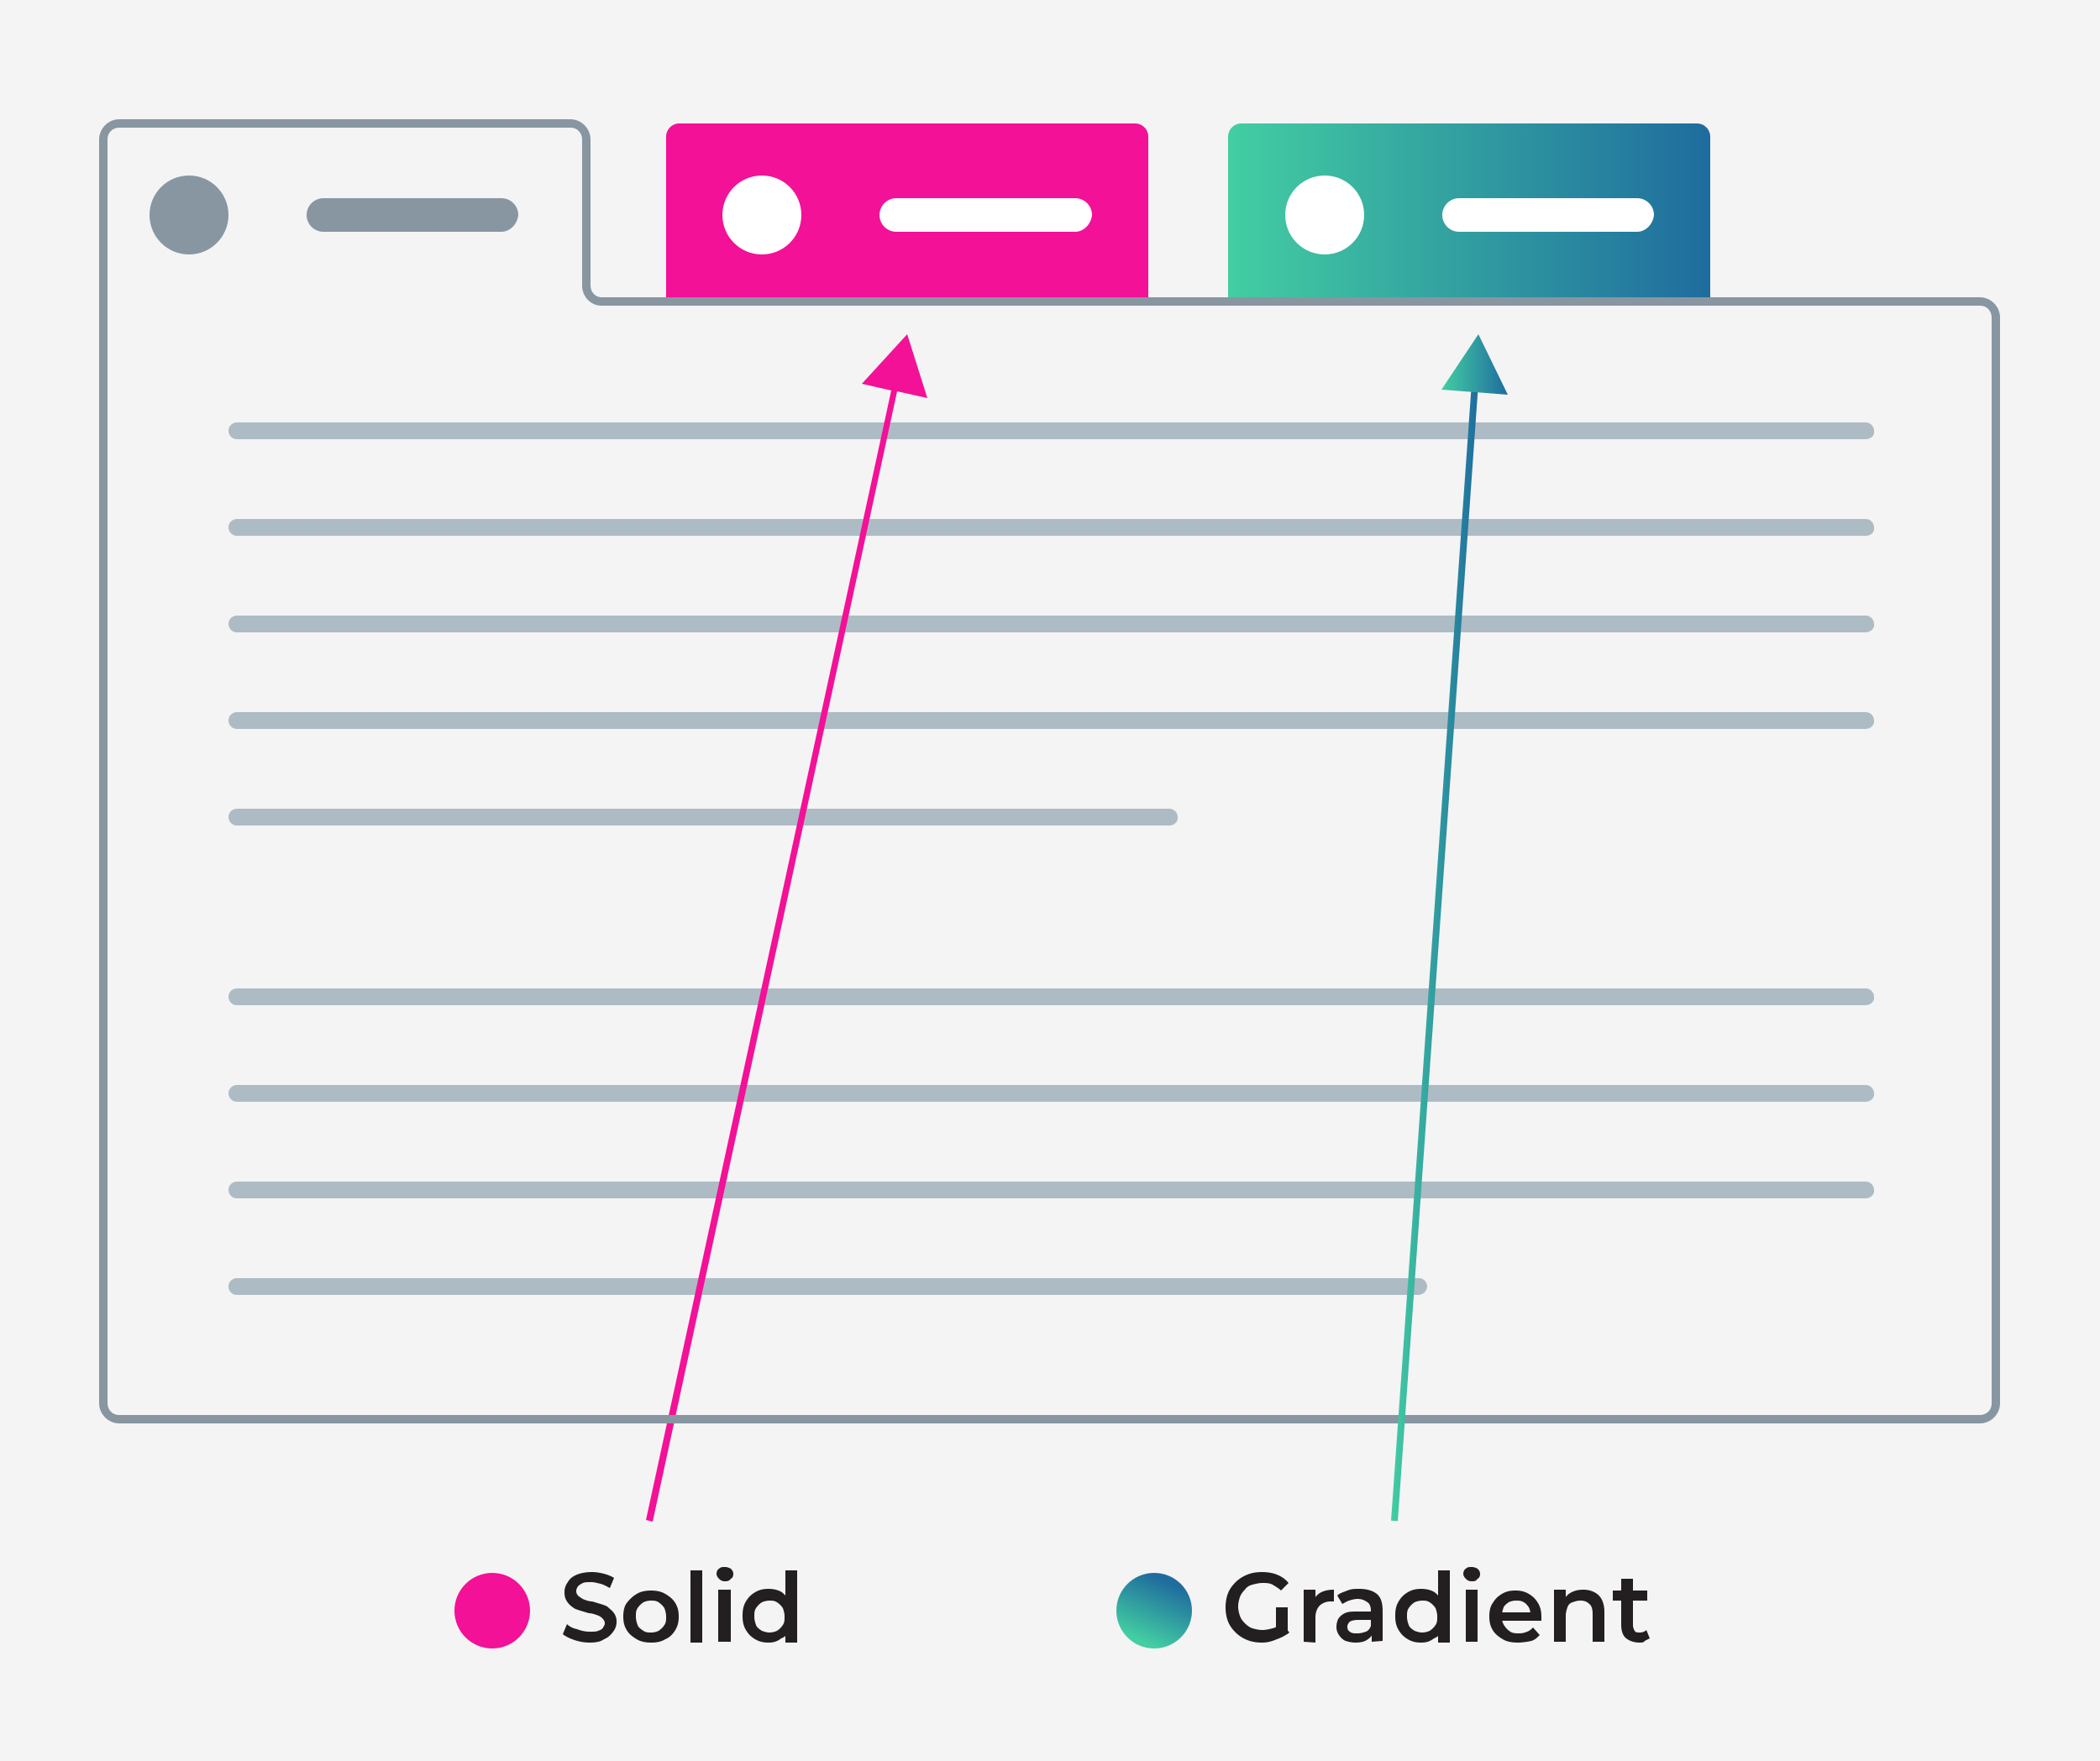 <svg xmlns="http://www.w3.org/2000/svg" xmlns:xlink="http://www.w3.org/1999/xlink" viewBox="0 0 250 209.7" xmlns:v="https://vecta.io/nano"><path d="M0 0h250v209.7H0z" fill="#f4f4f4"/><g fill="#adbcc4"><path d="M28.2 52.3h193.9c.6 0 1.1-.4 1-1 0-.5-.4-1-1-1H28.2c-.5 0-1 .4-1 1 0 .5.4 1 1 1zm193.9 9.5H28.2c-.5 0-1 .4-1 1 0 .5.4 1 1 1h193.9c.6 0 1.1-.4 1-1 0-.5-.4-1-1-1z"/><use xlink:href="#F"/><use xlink:href="#F" y="11.5"/><path d="M139.2 98.3c.6 0 1.1-.5 1-1 0-.5-.4-1-1-1h-111c-.5 0-1 .4-1 1 0 .5.4 1 1 1h111z"/><use xlink:href="#F" y="44.4"/><use xlink:href="#F" y="55.9"/><use xlink:href="#F" y="67.4"/><path d="M168.9 152.2H28.2c-.5 0-1 .4-1 1 0 .5.4 1 1 1h140.7a1.08 1.08 0 0 0 1-1c0-.5-.4-1-1-1z"/></g><g enable-background="new" fill="#231f20"><path d="M70.2 195.6c-.6 0-1.2-.1-1.8-.3s-1-.4-1.4-.7l.5-1.2c.3.3.7.5 1.2.6.5.2 1 .3 1.5.3.4 0 .8 0 1-.1.3-.1.5-.2.6-.4s.2-.3.2-.5-.1-.4-.3-.6-.4-.3-.7-.4-.6-.2-.9-.2l-1-.3c-.3-.1-.7-.2-.9-.4-.3-.2-.5-.4-.7-.7s-.3-.6-.3-1.1a1.92 1.92 0 0 1 .4-1.2c.2-.4.6-.7 1.1-.9s1.1-.3 1.8-.3c.5 0 1 .1 1.4.2s.9.3 1.2.5l-.5 1.2c-.4-.2-.7-.4-1.1-.5s-.8-.2-1.1-.2c-.4 0-.8 0-1 .1s-.4.2-.6.4c-.1.2-.2.3-.2.6 0 .2.1.4.3.6.2.1.4.3.7.4s.6.2.9.2l1 .3c.3.1.7.2.9.4s.5.4.7.7a1.69 1.69 0 0 1 .3 1 1.92 1.92 0 0 1-.4 1.2c-.3.4-.6.7-1.1.9-.4.3-1 .4-1.7.4zm7.3 0c-.6 0-1.2-.1-1.7-.4s-.9-.6-1.2-1.1-.4-1-.4-1.6.1-1.2.4-1.6.7-.8 1.2-1.1 1.1-.4 1.7-.4 1.2.1 1.7.4.9.6 1.2 1.1.4 1 .4 1.6-.1 1.1-.4 1.6-.7.9-1.2 1.1c-.5.3-1 .4-1.7.4zm0-1.2c.4 0 .7-.1.9-.2.3-.2.5-.4.7-.7s.2-.6.2-1-.1-.7-.2-1c-.2-.3-.4-.5-.7-.7s-.6-.2-.9-.2c-.4 0-.7.1-.9.2-.3.2-.5.4-.7.7s-.2.6-.2 1 .1.7.2 1 .4.5.7.7.6.2.9.2zm4.7 1.1V187h1.4v8.6h-1.4v-.1zm4.1-7.2c-.3 0-.5-.1-.7-.3s-.3-.4-.3-.6.1-.5.3-.6c.2-.2.4-.2.7-.2s.5.1.7.2c.2.2.3.4.3.6 0 .3-.1.5-.3.6-.2.3-.5.3-.7.3zm-.8 7.2v-6.2H87v6.2h-1.5z"/><use xlink:href="#G"/></g><linearGradient id="A" gradientUnits="userSpaceOnUse" x1="146.2" y1="25.55" x2="203.6" y2="25.55"><stop offset="0" stop-color="#43cea2"/><stop offset="1" stop-color="#1f6c9e"/></linearGradient><path d="M203.6,36.4v-1V16.3c0-0.9-0.7-1.6-1.6-1.6h-54.2c-0.9,0-1.6,0.7-1.6,1.6v19.1v1H203.6z" fill="url(#A)"/><g fill="#f21197"><path d="M135.1 14.7H80.9a1.58 1.58 0 0 0-1.6 1.6v19.1 1h57.4v-1-19.1a1.58 1.58 0 0 0-1.6-1.6zM108 39.8l-5.4 5.9 3.5.8L76.9 181l.8.2 29.1-134.6 3.6.8z"/><circle cx="58.6" cy="191.8" r="4.5"/></g><g fill="#fff"><circle cx="90.7" cy="25.6" r="4.7"/><path d="M128 27.6h-21.3c-1.1 0-2-.9-2-2h0c0-1.1.9-2 2-2H128c1.1 0 2 .9 2 2h0c-.1 1.1-1 2-2 2z"/><circle cx="157.7" cy="25.6" r="4.7"/><path d="M194.9 27.6h-21.2c-1.1 0-2-.9-2-2h0c0-1.1.9-2 2-2h21.2c1.1 0 2 .9 2 2h0c-.1 1.1-1 2-2 2z"/></g><g fill="#8796a1"><path d="M235.7 35.4H71.6c-.7 0-1.3-.6-1.3-1.4V16.6c0-1.3-1.1-2.4-2.4-2.4H14.2c-1.3 0-2.4 1.1-2.4 2.4v150.5c0 1.3 1.1 2.4 2.4 2.4h221.5c1.3 0 2.4-1.1 2.4-2.4V37.8c0-1.3-1.1-2.4-2.4-2.4zm1.4 131.7c0 .9-.7 1.4-1.4 1.4H14.2c-.9 0-1.4-.7-1.4-1.4V16.6c0-.9.7-1.4 1.4-1.4h53.7c.9 0 1.4.7 1.4 1.4V34c0 1.3 1 2.4 2.3 2.4h164.1c.9 0 1.4.7 1.4 1.4v129.3z"/><circle cx="22.5" cy="25.6" r="4.7"/><path d="M59.7 23.6H38.5c-1.1 0-2 .9-2 2s.9 2 2 2h21.2c1 0 1.9-.9 2-2 0-1.1-.9-2-2-2z"/></g><linearGradient id="B" gradientUnits="userSpaceOnUse" x1="165.601" y1="113.35" x2="175.999" y2="113.35"><stop offset="0" stop-color="#43cea2"/><stop offset="1" stop-color="#1f6c9e"/></linearGradient><path d="M 166 181.1 L 175.6 45.6" fill="none" stroke="url(#B)" stroke-width=".8" stroke-miterlimit="10"/><linearGradient id="C" gradientUnits="userSpaceOnUse" x1="171.6" y1="43.4" x2="179.5" y2="43.4"><stop offset="0" stop-color="#43cea2"/><stop offset="1" stop-color="#1f6c9e"/></linearGradient><path d="M179.5 47l-3.5-7.2-4.4 6.6z" fill="url(#C)"/><g enable-background="new" fill="#231f20"><path d="M150.2 195.6c-.6 0-1.2-.1-1.7-.3s-1-.5-1.4-.9-.7-.8-.9-1.3-.3-1.1-.3-1.7.1-1.2.3-1.7.5-.9.9-1.3.9-.7 1.4-.9 1.1-.3 1.7-.3c.7 0 1.3.1 1.8.3s1 .5 1.4 1l-.9.9c-.3-.3-.7-.5-1-.7-.4-.2-.8-.2-1.2-.2s-.8.1-1.2.2-.7.3-.9.6c-.3.3-.5.6-.6.9s-.2.7-.2 1.1.1.8.2 1.1.3.6.6.9.6.5.9.6c.4.1.7.2 1.2.2.4 0 .8-.1 1.2-.2s.7-.3 1.1-.6l.9 1.1a5.3 5.3 0 0 1-1.5.8c-.7.3-1.2.4-1.8.4zm1.7-1.2v-3h1.4v3.2l-1.4-.2zm3.3 1.1v-6.2h1.4v1.7l-.2-.5a1.96 1.96 0 0 1 .9-.9c.4-.2.9-.3 1.5-.3v1.4h-.2-.2c-.5 0-1 .2-1.3.5s-.5.8-.5 1.4v3l-1.4-.1h0zm6.2.1a3.73 3.73 0 0 1-1.2-.2c-.3-.1-.6-.4-.8-.7a1.69 1.69 0 0 1-.3-1 2.39 2.39 0 0 1 .2-.9 1.85 1.85 0 0 1 .8-.7c.4-.2.9-.2 1.5-.2h1.8v1h-1.7c-.5 0-.8.1-1 .2-.2.2-.3.4-.3.6 0 .3.1.5.3.6.2.2.5.2.9.2s.7-.1 1-.2.5-.4.6-.7l.2.9c-.1.4-.4.6-.7.8s-.8.3-1.3.3zm1.9-.1v-1.2l-.1-.3v-2.2c0-.4-.1-.8-.4-1s-.6-.4-1.2-.4c-.3 0-.7.1-1 .2s-.6.3-.8.4l-.6-1c.3-.3.7-.4 1.2-.6s.9-.2 1.4-.2c.9 0 1.6.2 2.1.6s.7 1.1.7 2v3.6l-1.3.1h0z"/><use xlink:href="#G" x="77.7"/><path d="M175.2 188.3c-.3 0-.5-.1-.7-.3s-.3-.4-.3-.6.1-.5.3-.6c.2-.2.4-.2.7-.2s.5.1.7.2c.2.2.3.4.3.6 0 .3-.1.5-.3.6-.2.3-.4.3-.7.3zm-.7 7.2v-6.2h1.4v6.2h-1.4zm6.2.1c-.7 0-1.3-.1-1.8-.4s-.9-.6-1.2-1.1-.4-1-.4-1.6.1-1.2.4-1.6c.3-.5.6-.8 1.1-1.1s1-.4 1.6-.4 1.1.1 1.6.4.8.6 1.1 1.1.4 1 .4 1.7v.2.2h-5.1v-1h4.4l-.6.3c0-.4-.1-.7-.2-.9-.2-.3-.4-.5-.6-.6-.3-.2-.6-.2-.9-.2-.4 0-.7.1-.9.2-.3.2-.5.4-.6.6-.1.3-.2.6-.2 1v.2a1.69 1.69 0 0 0 .3 1c.2.3.4.5.7.7s.7.2 1.1.2a2.39 2.39 0 0 0 .9-.2c.3-.1.5-.3.7-.5l.8.9c-.3.3-.6.6-1 .7s-1.1.2-1.6.2zm7.8-6.3c.5 0 .9.1 1.3.3a1.96 1.96 0 0 1 .9.9c.2.4.3.9.3 1.5v3.5h-1.4v-3.3c0-.5-.1-1-.4-1.2-.3-.3-.6-.4-1.1-.4-.3 0-.6.1-.9.2a.9.9 0 0 0-.6.6c-.1.3-.2.6-.2 1v3.1H185v-6.2h1.4v1.7l-.2-.5a1.96 1.96 0 0 1 .9-.9c.4-.2.8-.3 1.4-.3zm3.5 1.3v-1.2h4.1v1.2H192zm3.2 5c-.7 0-1.2-.2-1.6-.5s-.6-.9-.6-1.6V188h1.4v5.5c0 .3.1.5.2.7s.4.2.6.2c.3 0 .6-.1.8-.3l.4 1-.6.3c-.1.2-.4.2-.6.2z"/></g><linearGradient id="D" gradientUnits="userSpaceOnUse" x1="135.756" y1="195.387" x2="138.981" y2="188.351"><stop offset="0" stop-color="#43cea2"/><stop offset="1" stop-color="#1f6c9e"/></linearGradient><circle cx="137.4" cy="191.8" r="4.5" fill="url(#D)"/><defs ><path id="F" d="M222.1 73.3H28.2c-.5 0-1 .4-1 1 0 .5.4 1 1 1h193.9c.6 0 1.1-.5 1-1 0-.5-.4-1-1-1z"/><path id="G" d="M91.5 195.6c-.6 0-1.1-.1-1.6-.4s-.8-.6-1.1-1.1-.4-1-.4-1.7.1-1.2.4-1.7.6-.8 1.1-1.1 1-.4 1.6-.4c.5 0 1 .1 1.4.3s.7.6 1 1 .4 1.1.4 1.8-.1 1.3-.3 1.8a1.65 1.65 0 0 1-1 1c-.5.4-1 .5-1.5.5zm.1-1.2a2.39 2.39 0 0 0 .9-.2c.3-.2.5-.4.7-.7s.2-.6.2-1-.1-.7-.2-1c-.2-.3-.4-.5-.7-.7s-.6-.2-.9-.2a2.39 2.39 0 0 0-.9.2c-.3.2-.5.4-.7.7s-.2.6-.2 1 .1.7.2 1 .4.5.7.7c.3.1.6.2.9.2zm1.9 1.1V194l.1-1.6-.1-1.6V187h1.4v8.6h-1.4v-.1z"/></defs></svg>